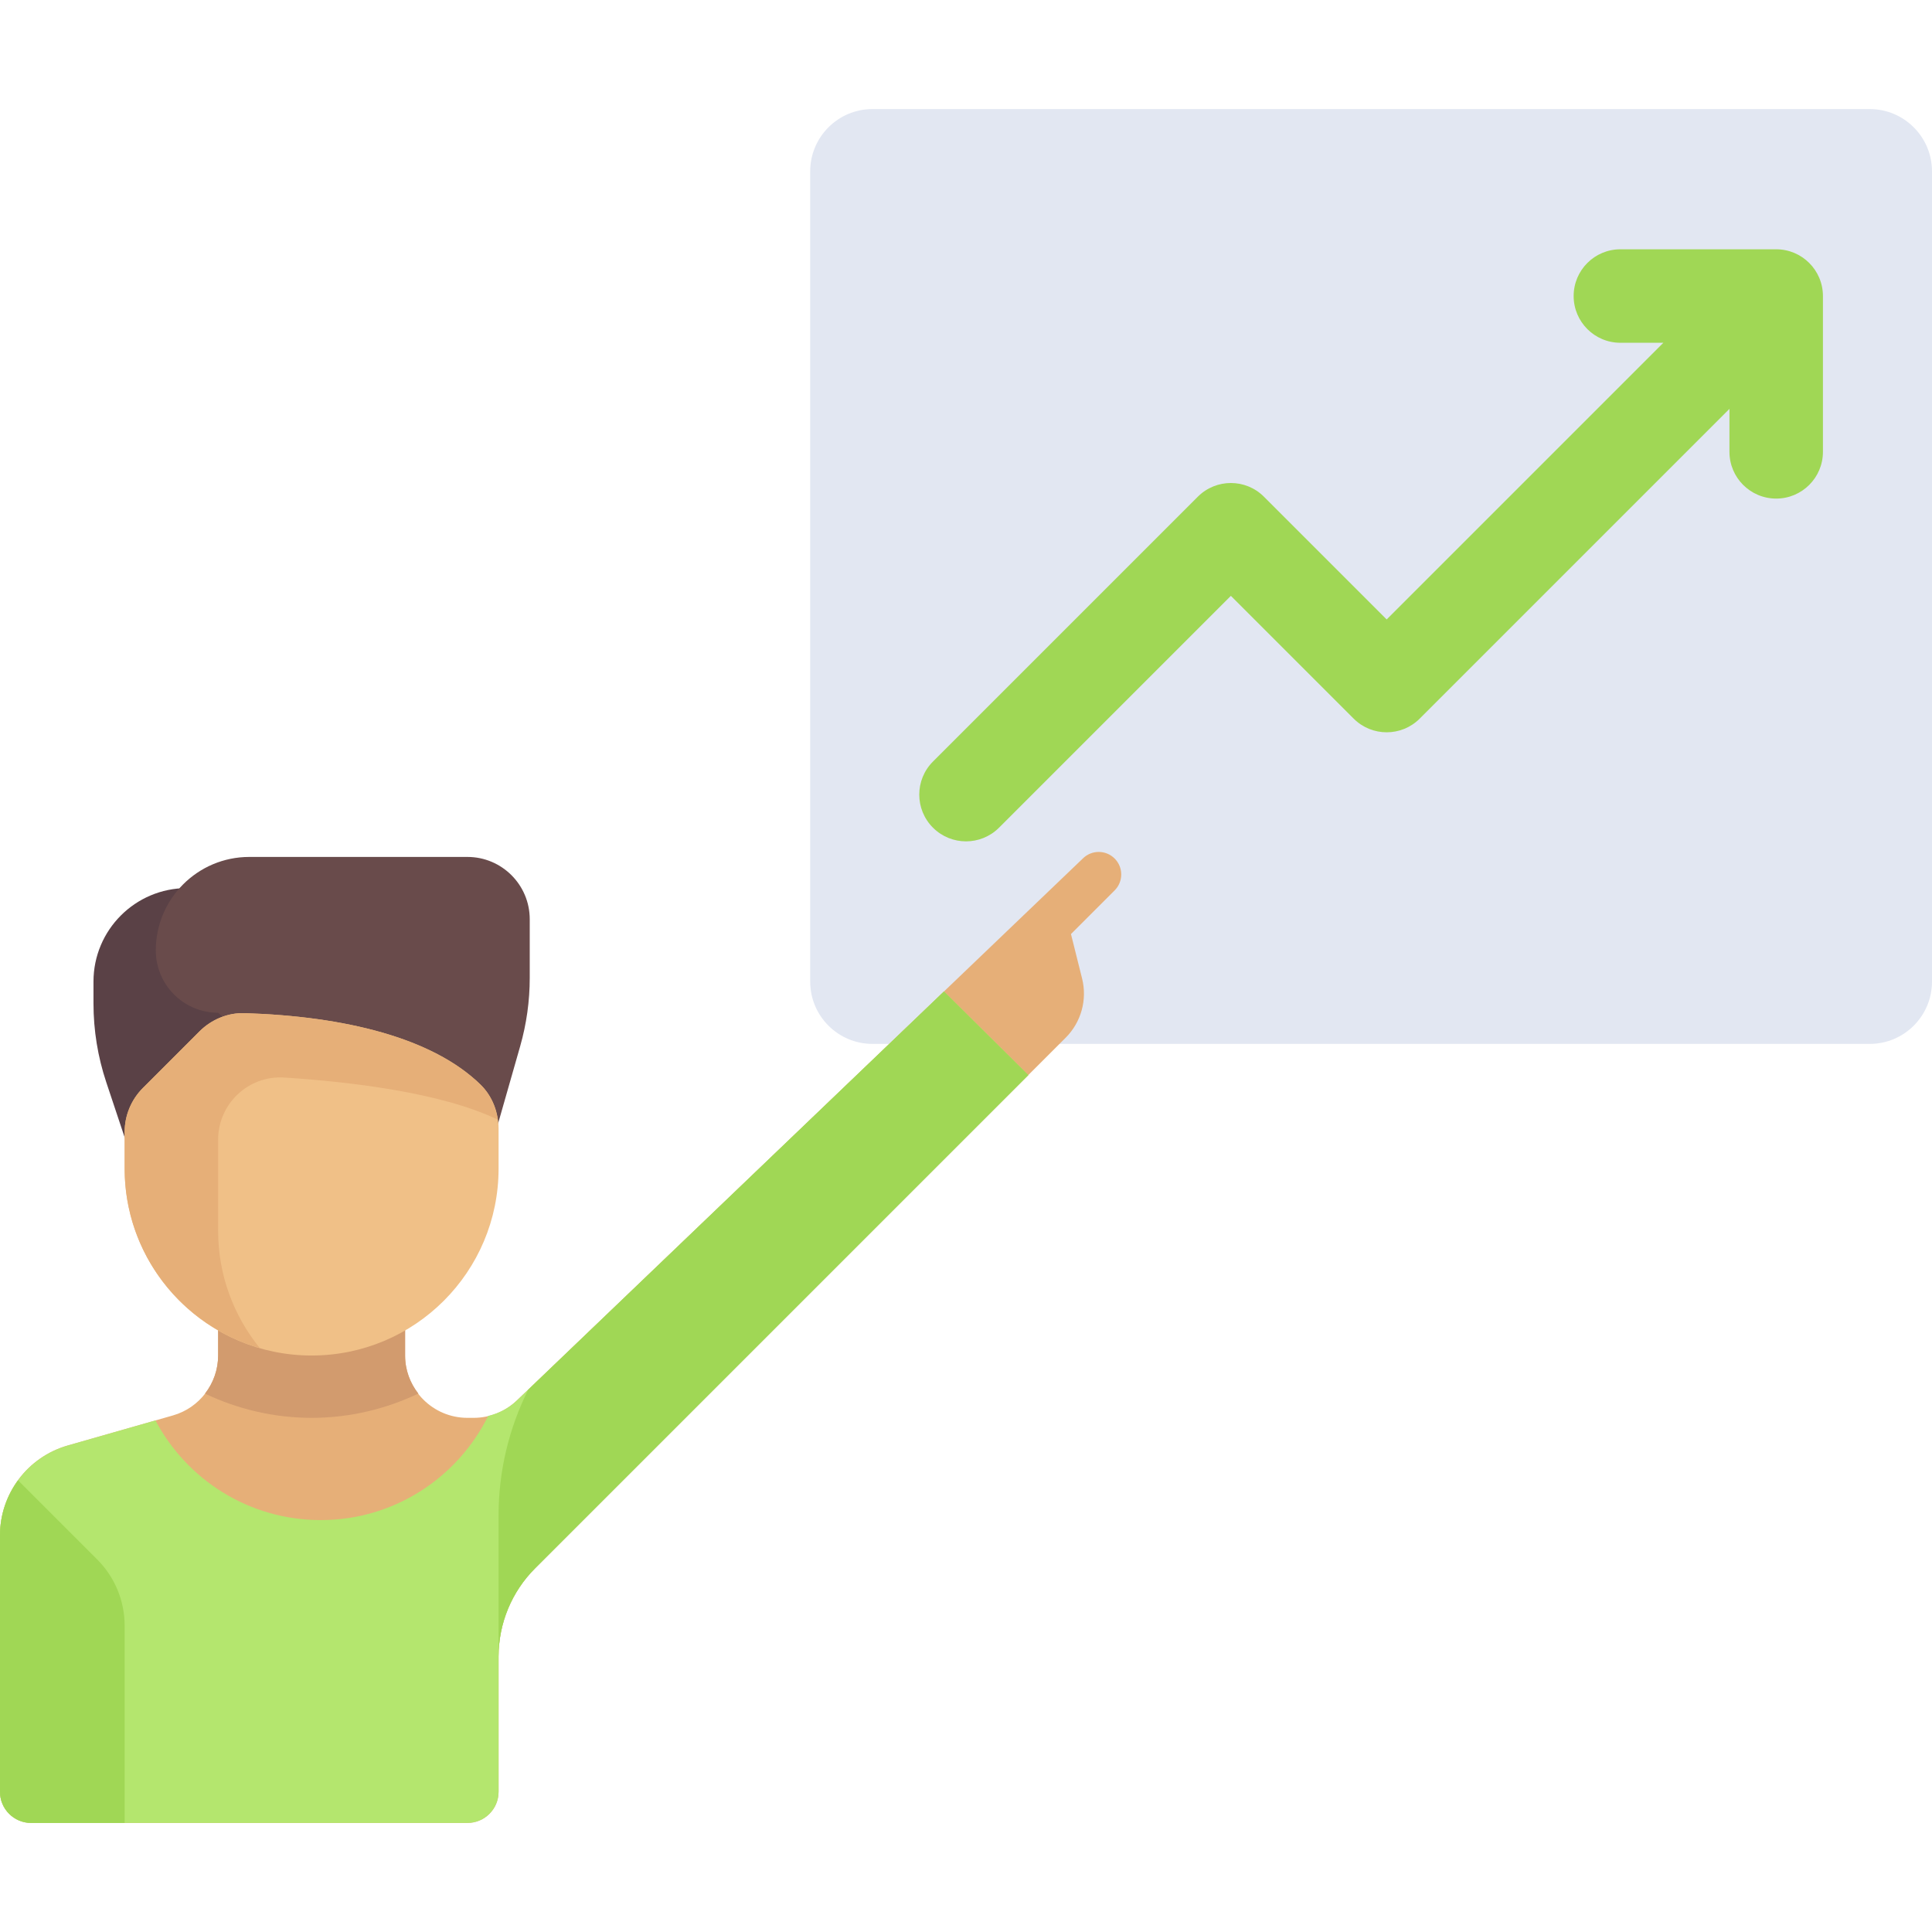 <?xml version="1.0" encoding="iso-8859-1"?>
<!-- Generator: Adobe Illustrator 19.0.0, SVG Export Plug-In . SVG Version: 6.00 Build 0)  -->
<svg version="1.1" id="Layer_1" xmlns="http://www.w3.org/2000/svg" xmlns:xlink="http://www.w3.org/1999/xlink" x="0px" y="0px"
	 viewBox="0 0 512 512" style="enable-background:new 0 0 512 512;" xml:space="preserve">
<path style="fill:#E2E7F2;" d="M495.484,276.645H231.226c-9.122,0-16.516-7.395-16.516-16.516V45.419
	c0-9.122,7.395-16.516,16.516-16.516h264.258c9.122,0,16.516,7.395,16.516,16.516v214.71
	C512,269.251,504.605,276.645,495.484,276.645z"/>
<path style="fill:#E6AF78;" d="M295.392,227.521c-2.331-2.331-6.11-2.331-8.442,0L136.91,371.2
	c-3.069,2.916-7.142,4.542-11.375,4.542h-1.664c-9.121,0-16.516-7.395-16.516-16.516v-8.258H57.806v8.258
	c0,7.374-4.889,13.855-11.979,15.881l-27.859,7.96C7.333,386.105,0,395.826,0,406.888v67.951c0,4.56,3.697,8.258,8.258,8.258
	h115.613c4.561,0,8.258-3.698,8.258-8.258v-35.866c0-8.761,3.48-17.163,9.675-23.357L282.42,274.999
	c4.102-4.102,5.751-10.056,4.344-15.684l-2.945-11.78l11.573-11.573C297.723,233.632,297.723,229.852,295.392,227.521z"/>
<path style="fill:#D29B6E;" d="M82.581,375.742c10.14,0,19.708-2.352,28.294-6.434c-2.173-2.797-3.52-6.266-3.52-10.082v-8.258
	H57.806v8.258c0,3.764-1.298,7.273-3.488,10.097C62.896,373.396,72.453,375.742,82.581,375.742z"/>
<path style="fill:#5A4146;" d="M24.774,260.129v5.795c0,7.101,1.145,14.155,3.39,20.891l13.126,39.378h24.774v-90.839H49.548
	C35.866,235.355,24.774,246.447,24.774,260.129z"/>
<path style="fill:#694B4B;" d="M137.845,277.284l-13.974,48.91l-66.065-57.806c-9.122,0-16.516-7.395-16.516-16.516l0,0
	c0-13.682,11.092-24.774,24.774-24.774h57.806c9.122,0,16.516,7.395,16.516,16.516v15.522
	C140.387,265.273,139.532,271.381,137.845,277.284z"/>
<path style="fill:#F0C087;" d="M82.581,359.226L82.581,359.226c-27.365,0-49.548-22.184-49.548-49.548v-9.675
	c0-4.38,1.74-8.581,4.837-11.679l14.975-14.975c3.171-3.171,7.507-4.994,11.989-4.853c26.398,0.833,49.764,6.488,62.537,18.963
	c3.127,3.054,4.759,7.326,4.759,11.696v10.523C132.129,337.042,109.945,359.226,82.581,359.226z"/>
<path style="fill:#E6AF78;" d="M57.806,302.051c0-9.526,8-17.098,17.507-16.492c16.671,1.064,41.409,3.85,56.586,11.15
	c-0.495-3.484-1.992-6.773-4.529-9.251c-12.773-12.475-36.139-18.13-62.537-18.963h-0.001h-0.001
	c-4.481-0.141-8.818,1.683-11.988,4.853L37.87,288.324c-3.098,3.097-4.838,7.298-4.838,11.679v9.675
	c0,22.596,15.141,41.621,35.82,47.579c-6.883-8.492-11.045-19.272-11.045-31.063L57.806,302.051L57.806,302.051z"/>
<path style="fill:#B4E66E;" d="M250.155,262.748L136.91,371.2c-2.12,2.015-4.735,3.362-7.536,4.035
	c-8.098,16.341-24.9,27.603-44.374,27.603c-19.003,0-35.487-10.709-43.799-26.41l-23.232,6.638C7.333,386.105,0,395.826,0,406.888
	v67.951c0,4.56,3.697,8.258,8.258,8.258h115.613c4.561,0,8.258-3.698,8.258-8.258v-35.866c0-8.761,3.48-17.163,9.675-23.357
	l130.712-130.712L250.155,262.748z"/>
<g>
	<path style="fill:#A0D755;" d="M25.776,413.293L4.784,392.301C1.766,396.438,0,401.495,0,406.888v67.951
		c0,4.56,3.697,8.258,8.258,8.258h24.774v-52.286C33.032,424.24,30.422,417.939,25.776,413.293z"/>
	<path style="fill:#A0D755;" d="M250.155,262.748L139.977,368.303c-5.161,10.323-7.848,21.705-7.848,33.246v37.423
		c0-8.761,3.48-17.163,9.675-23.357l130.712-130.712L250.155,262.748z"/>
	<path style="fill:#A0D755;" d="M470.71,66.065h-41.29c-6.839,0-12.387,5.544-12.387,12.387s5.548,12.387,12.387,12.387h11.387
		l-73.323,73.323l-32.532-32.532c-4.839-4.839-12.677-4.839-17.516,0l-70.194,70.194c-4.839,4.835-4.839,12.681,0,17.516
		c2.419,2.419,5.589,3.629,8.758,3.629c3.169,0,6.339-1.21,8.758-3.629l61.435-61.435l32.532,32.532
		c4.839,4.839,12.677,4.839,17.516,0l82.081-82.081v11.387c0,6.843,5.548,12.387,12.387,12.387s12.387-5.544,12.387-12.387v-41.29
		C483.097,71.609,477.548,66.065,470.71,66.065z"/>
</g>
<g>
</g>
<g>
</g>
<g>
</g>
<g>
</g>
<g>
</g>
<g>
</g>
<g>
</g>
<g>
</g>
<g>
</g>
<g>
</g>
<g>
</g>
<g>
</g>
<g>
</g>
<g>
</g>
<g>
</g>
</svg>
